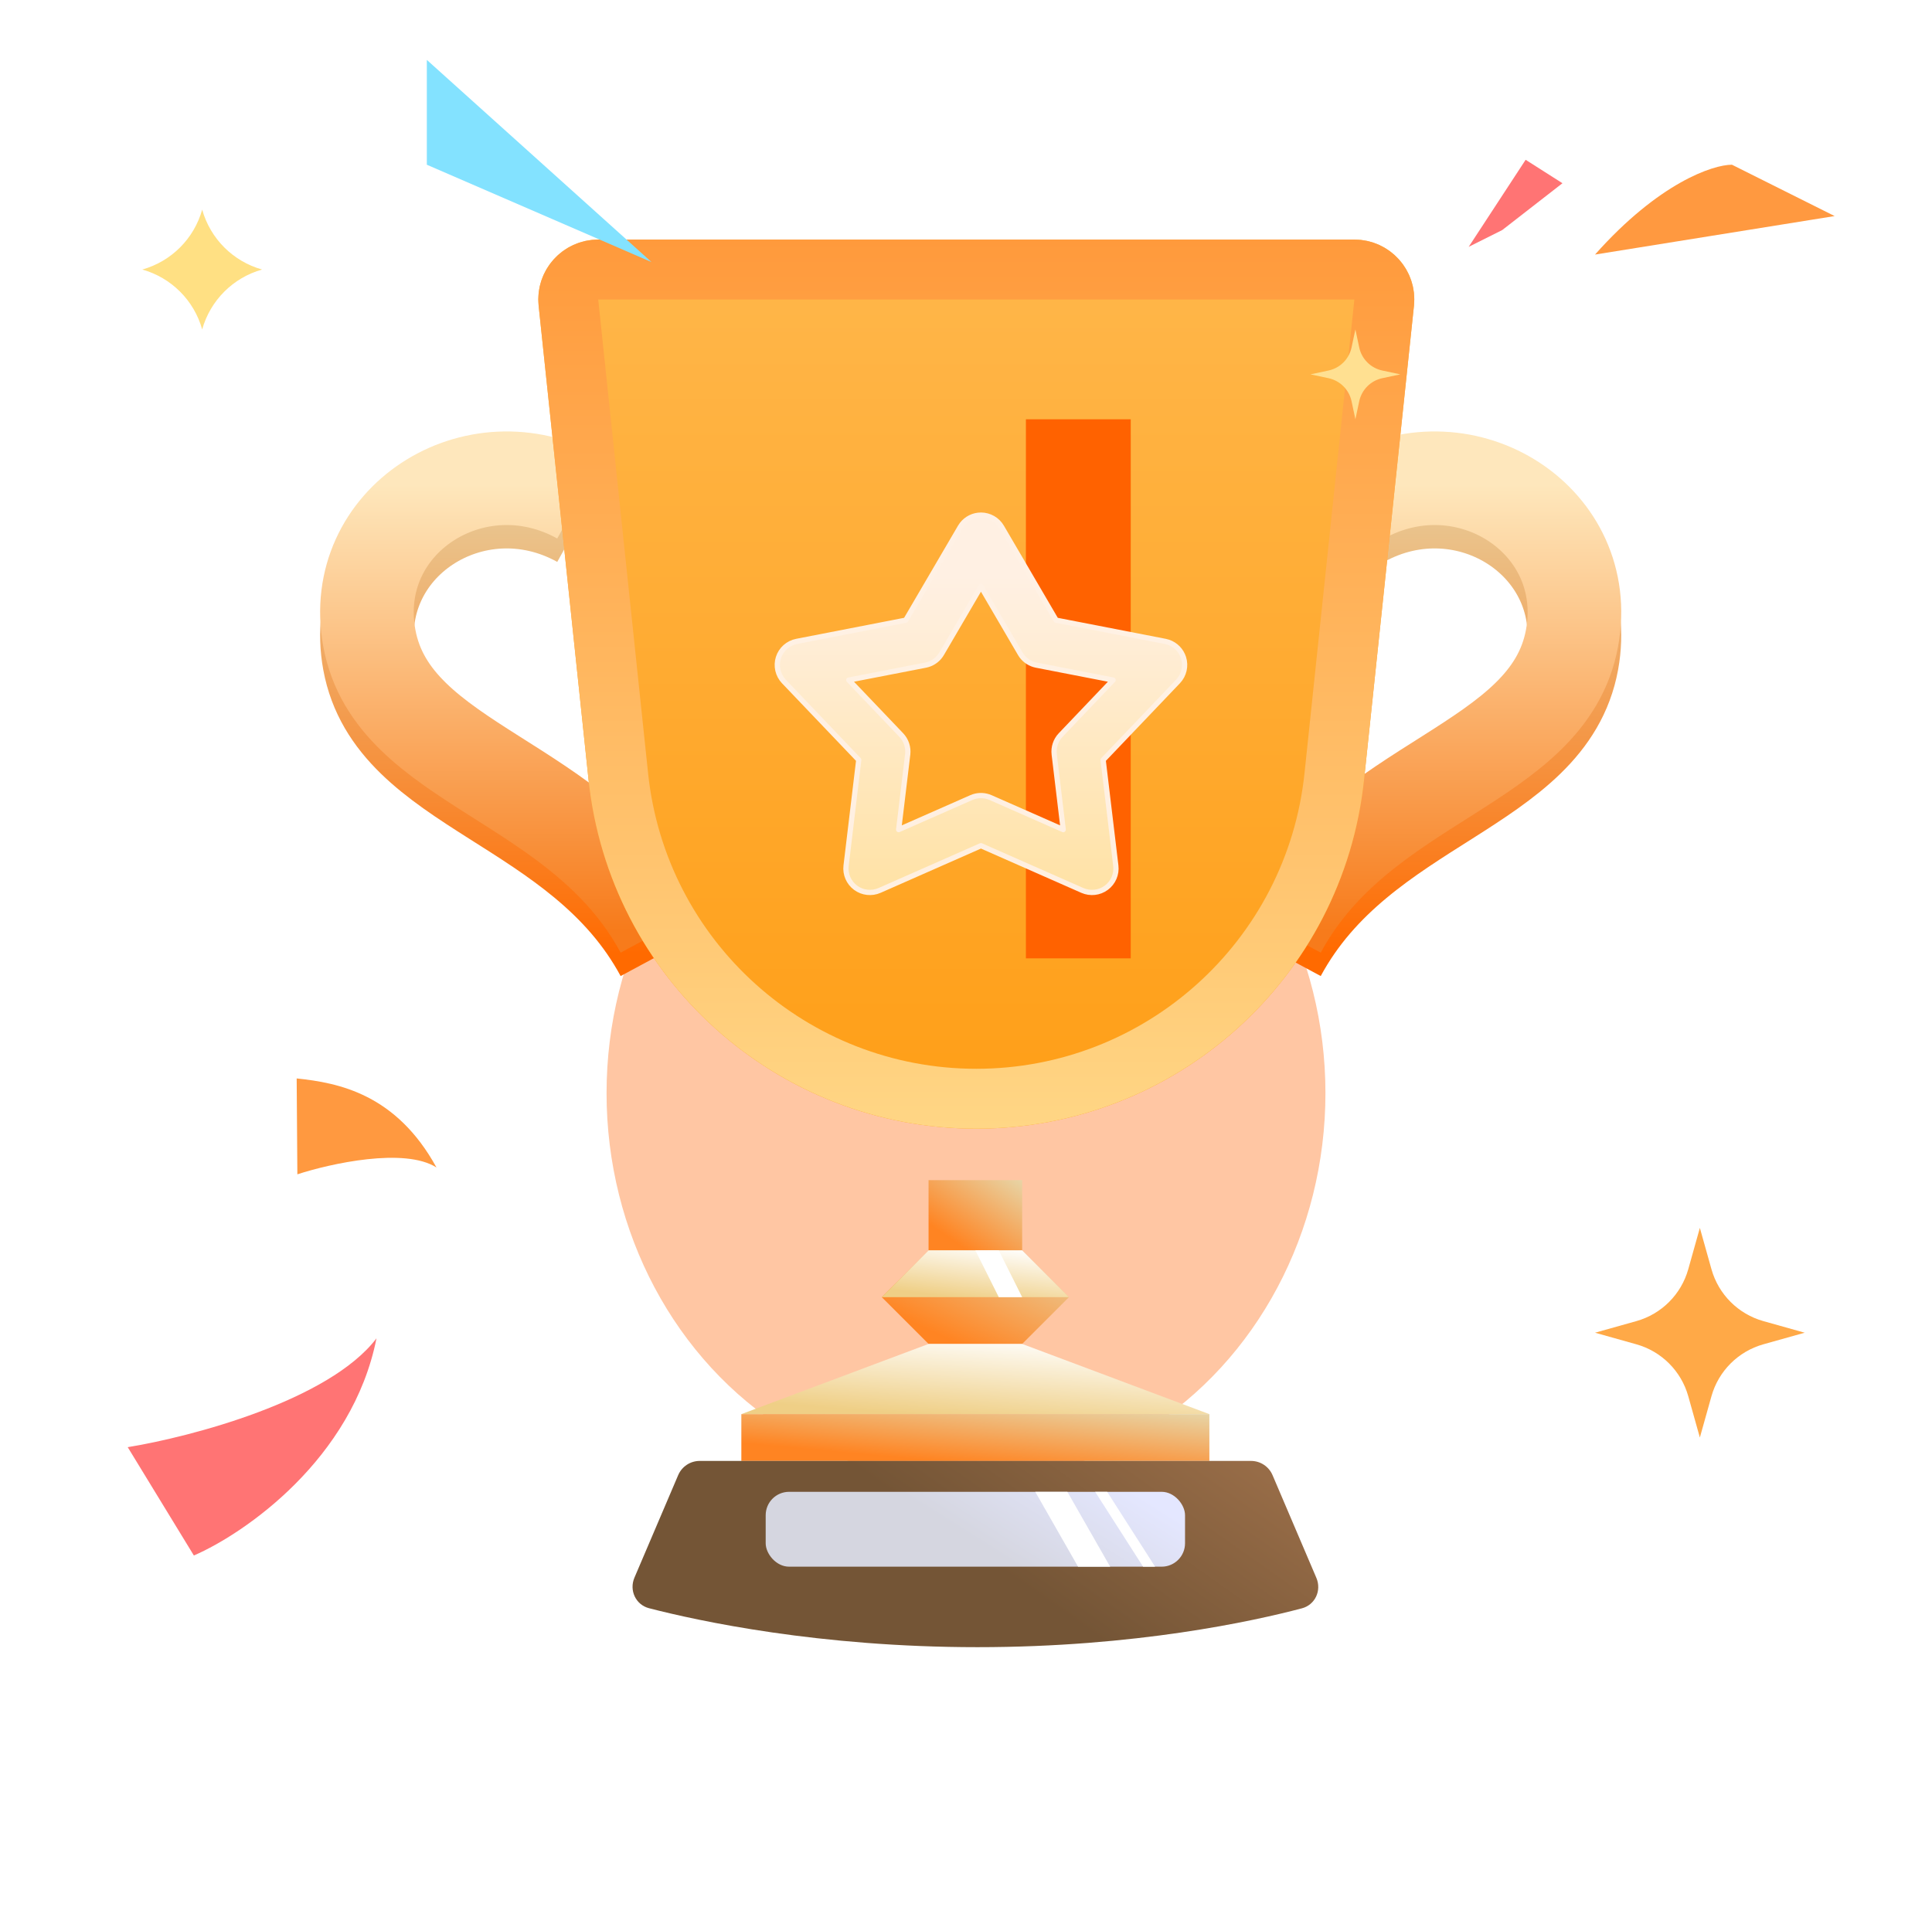 <svg width="129" height="128" viewBox="0 0 129 128" fill="none" xmlns="http://www.w3.org/2000/svg">
<g clip-path="url(#clip0_861_359071)">
<g filter="url(#filter0_f_861_359071)">
<ellipse cx="64.5" cy="73" rx="24" ry="26" fill="#FFC6A3"/>
</g>
<path d="M38.725 34.793C31.693 30.887 23.231 36.356 24.659 44.168C26.231 52.762 38.721 53.543 44.191 63.7" stroke="url(#paint0_linear_861_359071)" stroke-width="6.25"/>
<path d="M90.9 34.793C97.932 30.887 106.394 36.356 104.966 44.168C103.394 52.762 90.904 53.543 85.434 63.7" stroke="url(#paint1_linear_861_359071)" stroke-width="6.25"/>
<path d="M38.725 33.231C31.693 29.324 23.231 34.793 24.659 42.606C26.231 51.199 38.721 51.981 44.191 62.137" stroke="url(#paint2_linear_861_359071)" stroke-width="6.25"/>
<path d="M90.9 33.231C97.932 29.324 106.394 34.793 104.966 42.606C103.394 51.199 90.904 51.981 85.434 62.137" stroke="url(#paint3_linear_861_359071)" stroke-width="6.25"/>
<rect x="62" y="78.812" width="6.25" height="4.688" fill="url(#paint4_linear_861_359071)"/>
<path d="M62 83.5H68.25L71.375 86.625L68.25 89.75H62L58.875 86.625L62 83.5Z" fill="url(#paint5_linear_861_359071)"/>
<path d="M68.25 83.5H62L58.875 86.625H71.375L68.25 83.5Z" fill="url(#paint6_linear_861_359071)"/>
<path d="M66.688 86.625L65.125 83.5H66.688L68.25 86.625H66.688Z" fill="white"/>
<g filter="url(#filter1_di_861_359071)">
<path d="M35.965 25.419C35.717 23.057 37.568 21 39.943 21H90.432C92.807 21 94.659 23.057 94.41 25.419L91.079 57.066C89.684 70.316 78.511 80.375 65.188 80.375C51.864 80.375 40.691 70.316 39.297 57.066L35.965 25.419Z" fill="url(#paint7_linear_861_359071)"/>
<path d="M39.943 23H90.432C91.619 23 92.545 24.028 92.421 25.209L89.09 56.856C87.802 69.088 77.487 78.375 65.188 78.375C52.888 78.375 42.573 69.088 41.285 56.856L37.954 25.209C37.83 24.028 38.756 23 39.943 23Z" stroke="url(#paint8_linear_861_359071)" stroke-width="4"/>
</g>
<path d="M62 89.75H68.25L80.75 94.438H49.5L62 89.75Z" fill="url(#paint9_linear_861_359071)"/>
<rect x="49.5" y="94.438" width="31.25" height="3.125" fill="url(#paint10_linear_861_359071)"/>
<path d="M45.282 98.512C45.528 97.936 46.094 97.562 46.72 97.562H83.53C84.156 97.562 84.722 97.936 84.968 98.512L87.895 105.373C88.254 106.215 87.814 107.172 86.929 107.406C83.682 108.264 75.809 110 65.268 110C54.698 110 46.648 108.254 43.337 107.399C42.446 107.169 42 106.206 42.361 105.359L45.282 98.512Z" fill="url(#paint11_linear_861_359071)"/>
<rect x="51.125" y="99.625" width="28" height="5" rx="1.562" fill="url(#paint12_linear_861_359071)"/>
<path d="M76.325 104.625L73.125 99.625H73.925L77.125 104.625H76.325Z" fill="white"/>
<path d="M71.982 104.625L69.125 99.625H71.268L74.125 104.625H71.982Z" fill="white"/>
<g filter="url(#filter2_f_861_359071)">
<rect x="68.5" y="28" width="7" height="36" fill="#FF6200"/>
</g>
<g filter="url(#filter3_d_861_359071)">
<path d="M65.499 32.4C66.067 32.4 66.592 32.702 66.879 33.192L70.518 39.415L77.804 40.833L78.014 40.889C78.49 41.051 78.868 41.43 79.023 41.917C79.201 42.474 79.06 43.085 78.657 43.508L73.657 48.749L74.503 55.81C74.572 56.38 74.329 56.944 73.867 57.286C73.405 57.628 72.795 57.696 72.269 57.464L65.499 54.477L58.728 57.464C58.202 57.696 57.592 57.628 57.13 57.286C56.668 56.944 56.425 56.38 56.494 55.81L57.339 48.749L52.34 43.508C51.937 43.085 51.797 42.474 51.974 41.917C52.152 41.36 52.619 40.945 53.193 40.833L60.478 39.415L64.118 33.192L64.236 33.018C64.536 32.631 65.001 32.4 65.499 32.4ZM62.874 41.656C62.671 42.004 62.346 42.26 61.965 42.377L61.799 42.419L56.675 43.415L60.176 47.086C60.506 47.431 60.664 47.907 60.607 48.381L60.004 53.402L64.853 51.265L65.009 51.205C65.38 51.086 65.784 51.106 66.144 51.265L70.992 53.402L70.39 48.381C70.333 47.907 70.491 47.431 70.821 47.086L74.321 43.415L69.198 42.419C68.802 42.342 68.453 42.119 68.216 41.799L68.123 41.656L65.499 37.169L62.874 41.656Z" fill="url(#paint13_linear_861_359071)"/>
<path d="M65.499 32.4C66.067 32.4 66.592 32.702 66.879 33.192L70.518 39.415L77.804 40.833L78.014 40.889C78.49 41.051 78.868 41.43 79.023 41.917C79.201 42.474 79.06 43.085 78.657 43.508L73.657 48.749L74.503 55.81C74.572 56.38 74.329 56.944 73.867 57.286C73.405 57.628 72.795 57.696 72.269 57.464L65.499 54.477L58.728 57.464C58.202 57.696 57.592 57.628 57.13 57.286C56.668 56.944 56.425 56.38 56.494 55.81L57.339 48.749L52.34 43.508C51.937 43.085 51.797 42.474 51.974 41.917C52.152 41.36 52.619 40.945 53.193 40.833L60.478 39.415L64.118 33.192L64.236 33.018C64.536 32.631 65.001 32.4 65.499 32.4ZM62.874 41.656C62.671 42.004 62.346 42.26 61.965 42.377L61.799 42.419L56.675 43.415L60.176 47.086C60.506 47.431 60.664 47.907 60.607 48.381L60.004 53.402L64.853 51.265L65.009 51.205C65.38 51.086 65.784 51.106 66.144 51.265L70.992 53.402L70.39 48.381C70.333 47.907 70.491 47.431 70.821 47.086L74.321 43.415L69.198 42.419C68.802 42.342 68.453 42.119 68.216 41.799L68.123 41.656L65.499 37.169L62.874 41.656Z" stroke="url(#paint14_linear_861_359071)" stroke-width="0.35" stroke-linejoin="round"/>
</g>
<g filter="url(#filter4_f_861_359071)">
<path d="M28.5 11V4L43.5 17.5L28.5 11Z" fill="#83E2FF"/>
</g>
<path d="M98.065 16.484L101.867 10.671L104.326 12.236L100.301 15.366L98.065 16.484Z" fill="#FF7474"/>
<path d="M115.643 11C114.373 11 110.767 12.2 106.5 17L122.5 14.429L115.643 11Z" fill="#FF9940"/>
<path d="M19.809 72.019C22.622 72.312 26.454 73.065 29.144 77.966C27.01 76.606 22.062 77.704 19.855 78.422L19.809 72.019Z" fill="#FF9940"/>
<path d="M8.528 96.644C12.744 95.957 21.969 93.54 25.138 89.375C23.536 97.442 16.342 102.405 12.945 103.878L8.528 96.644Z" fill="#FF7474"/>
<g filter="url(#filter5_d_861_359071)">
<path d="M113.5 78L114.275 80.762C114.747 82.441 116.059 83.753 117.738 84.225L120.5 85L117.738 85.775C116.059 86.247 114.747 87.559 114.275 89.238L113.5 92L112.725 89.238C112.253 87.559 110.941 86.247 109.262 85.775L106.5 85L109.262 84.225C110.941 83.753 112.253 82.441 112.725 80.762L113.5 78Z" fill="#FFA947"/>
</g>
<path d="M13.5 14C14.044 15.94 15.56 17.456 17.5 18C15.56 18.544 14.044 20.06 13.5 22C12.956 20.06 11.44 18.544 9.5 18C11.44 17.456 12.956 15.94 13.5 14Z" fill="#FFE083"/>
<g filter="url(#filter6_d_861_359071)">
<path d="M90.5 22L90.756 23.204C90.92 23.976 91.524 24.58 92.296 24.744L93.5 25L92.296 25.256C91.524 25.42 90.92 26.024 90.756 26.796L90.5 28L90.244 26.796C90.08 26.024 89.476 25.42 88.704 25.256L87.5 25L88.704 24.744C89.476 24.58 90.08 23.976 90.244 23.204L90.5 22Z" fill="#FFE091"/>
</g>
</g>
<defs>
<filter id="filter0_f_861_359071" x="-9.5" y="-3" width="148" height="152" filterUnits="userSpaceOnUse" color-interpolation-filters="sRGB">
<feFlood flood-opacity="0" result="BackgroundImageFix"/>
<feBlend mode="normal" in="SourceGraphic" in2="BackgroundImageFix" result="shape"/>
<feGaussianBlur stdDeviation="25" result="effect1_foregroundBlur_861_359071"/>
</filter>
<filter id="filter1_di_861_359071" x="25.945" y="15" width="78.484" height="79.375" filterUnits="userSpaceOnUse" color-interpolation-filters="sRGB">
<feFlood flood-opacity="0" result="BackgroundImageFix"/>
<feColorMatrix in="SourceAlpha" type="matrix" values="0 0 0 0 0 0 0 0 0 0 0 0 0 0 0 0 0 0 127 0" result="hardAlpha"/>
<feOffset dy="4"/>
<feGaussianBlur stdDeviation="5"/>
<feComposite in2="hardAlpha" operator="out"/>
<feColorMatrix type="matrix" values="0 0 0 0 1 0 0 0 0 0.807 0 0 0 0 0.356 0 0 0 0.1 0"/>
<feBlend mode="normal" in2="BackgroundImageFix" result="effect1_dropShadow_861_359071"/>
<feBlend mode="normal" in="SourceGraphic" in2="effect1_dropShadow_861_359071" result="shape"/>
<feColorMatrix in="SourceAlpha" type="matrix" values="0 0 0 0 0 0 0 0 0 0 0 0 0 0 0 0 0 0 127 0" result="hardAlpha"/>
<feOffset dy="-9"/>
<feGaussianBlur stdDeviation="2"/>
<feComposite in2="hardAlpha" operator="arithmetic" k2="-1" k3="1"/>
<feColorMatrix type="matrix" values="0 0 0 0 1 0 0 0 0 0.711 0 0 0 0 0.133 0 0 0 1 0"/>
<feBlend mode="normal" in2="shape" result="effect2_innerShadow_861_359071"/>
</filter>
<filter id="filter2_f_861_359071" x="38.5" y="-2" width="67" height="96" filterUnits="userSpaceOnUse" color-interpolation-filters="sRGB">
<feFlood flood-opacity="0" result="BackgroundImageFix"/>
<feBlend mode="normal" in="SourceGraphic" in2="BackgroundImageFix" result="shape"/>
<feGaussianBlur stdDeviation="15" result="effect1_foregroundBlur_861_359071"/>
</filter>
<filter id="filter3_d_861_359071" x="41.727" y="24.225" width="47.547" height="45.55" filterUnits="userSpaceOnUse" color-interpolation-filters="sRGB">
<feFlood flood-opacity="0" result="BackgroundImageFix"/>
<feColorMatrix in="SourceAlpha" type="matrix" values="0 0 0 0 0 0 0 0 0 0 0 0 0 0 0 0 0 0 127 0" result="hardAlpha"/>
<feOffset dy="2"/>
<feGaussianBlur stdDeviation="5"/>
<feComposite in2="hardAlpha" operator="out"/>
<feColorMatrix type="matrix" values="0 0 0 0 1 0 0 0 0 0.15 0 0 0 0 0 0 0 0 0.35 0"/>
<feBlend mode="normal" in2="BackgroundImageFix" result="effect1_dropShadow_861_359071"/>
<feBlend mode="normal" in="SourceGraphic" in2="effect1_dropShadow_861_359071" result="shape"/>
</filter>
<filter id="filter4_f_861_359071" x="26.5" y="2" width="19" height="17.5" filterUnits="userSpaceOnUse" color-interpolation-filters="sRGB">
<feFlood flood-opacity="0" result="BackgroundImageFix"/>
<feBlend mode="normal" in="SourceGraphic" in2="BackgroundImageFix" result="shape"/>
<feGaussianBlur stdDeviation="1" result="effect1_foregroundBlur_861_359071"/>
</filter>
<filter id="filter5_d_861_359071" x="102.5" y="78" width="22" height="22" filterUnits="userSpaceOnUse" color-interpolation-filters="sRGB">
<feFlood flood-opacity="0" result="BackgroundImageFix"/>
<feColorMatrix in="SourceAlpha" type="matrix" values="0 0 0 0 0 0 0 0 0 0 0 0 0 0 0 0 0 0 127 0" result="hardAlpha"/>
<feOffset dy="4"/>
<feGaussianBlur stdDeviation="2"/>
<feComposite in2="hardAlpha" operator="out"/>
<feColorMatrix type="matrix" values="0 0 0 0 1 0 0 0 0 0.835 0 0 0 0 0.506 0 0 0 0.25 0"/>
<feBlend mode="normal" in2="BackgroundImageFix" result="effect1_dropShadow_861_359071"/>
<feBlend mode="normal" in="SourceGraphic" in2="effect1_dropShadow_861_359071" result="shape"/>
</filter>
<filter id="filter6_d_861_359071" x="83.5" y="18" width="14" height="14" filterUnits="userSpaceOnUse" color-interpolation-filters="sRGB">
<feFlood flood-opacity="0" result="BackgroundImageFix"/>
<feColorMatrix in="SourceAlpha" type="matrix" values="0 0 0 0 0 0 0 0 0 0 0 0 0 0 0 0 0 0 127 0" result="hardAlpha"/>
<feOffset/>
<feGaussianBlur stdDeviation="2"/>
<feComposite in2="hardAlpha" operator="out"/>
<feColorMatrix type="matrix" values="0 0 0 0 0.87 0 0 0 0 0.443 0 0 0 0 0.137 0 0 0 0.25 0"/>
<feBlend mode="normal" in2="BackgroundImageFix" result="effect1_dropShadow_861_359071"/>
<feBlend mode="normal" in="SourceGraphic" in2="effect1_dropShadow_861_359071" result="shape"/>
</filter>
<linearGradient id="paint0_linear_861_359071" x1="33.45" y1="33.905" x2="33.45" y2="63.7" gradientUnits="userSpaceOnUse">
<stop stop-color="#E9C792"/>
<stop offset="1" stop-color="#FF6A00"/>
</linearGradient>
<linearGradient id="paint1_linear_861_359071" x1="96.175" y1="33.905" x2="96.175" y2="63.7" gradientUnits="userSpaceOnUse">
<stop stop-color="#E9C792"/>
<stop offset="1" stop-color="#FF6A00"/>
</linearGradient>
<linearGradient id="paint2_linear_861_359071" x1="33.45" y1="32.343" x2="33.45" y2="62.137" gradientUnits="userSpaceOnUse">
<stop stop-color="#FEE7BC"/>
<stop offset="1" stop-color="#F77B1B"/>
</linearGradient>
<linearGradient id="paint3_linear_861_359071" x1="96.175" y1="32.343" x2="96.175" y2="62.137" gradientUnits="userSpaceOnUse">
<stop stop-color="#FEE7BC"/>
<stop offset="1" stop-color="#F77B1B"/>
</linearGradient>
<linearGradient id="paint4_linear_861_359071" x1="63.891" y1="83.015" x2="67.311" y2="78.11" gradientUnits="userSpaceOnUse">
<stop stop-color="#FF8422"/>
<stop offset="1" stop-color="#E7D5A7"/>
</linearGradient>
<linearGradient id="paint5_linear_861_359071" x1="62.656" y1="89.103" x2="66.372" y2="81.111" gradientUnits="userSpaceOnUse">
<stop stop-color="#FF8422"/>
<stop offset="1" stop-color="#E7D5A7"/>
</linearGradient>
<linearGradient id="paint6_linear_861_359071" x1="70.674" y1="83.686" x2="70.183" y2="87.503" gradientUnits="userSpaceOnUse">
<stop stop-color="white"/>
<stop offset="1" stop-color="#EFCF86"/>
</linearGradient>
<linearGradient id="paint7_linear_861_359071" x1="65.188" y1="21" x2="65.188" y2="80.375" gradientUnits="userSpaceOnUse">
<stop stop-color="#FFB74B"/>
<stop offset="1" stop-color="#FF9E16"/>
</linearGradient>
<linearGradient id="paint8_linear_861_359071" x1="65.188" y1="21" x2="65.188" y2="80.375" gradientUnits="userSpaceOnUse">
<stop stop-color="#FF9A3C"/>
<stop offset="1" stop-color="#FFD685"/>
</linearGradient>
<linearGradient id="paint9_linear_861_359071" x1="78.997" y1="90.029" x2="78.551" y2="95.814" gradientUnits="userSpaceOnUse">
<stop stop-color="white"/>
<stop offset="1" stop-color="#EFCF86"/>
</linearGradient>
<linearGradient id="paint10_linear_861_359071" x1="58.953" y1="97.239" x2="59.401" y2="92.421" gradientUnits="userSpaceOnUse">
<stop stop-color="#FF8422"/>
<stop offset="1" stop-color="#E7D5A7"/>
</linearGradient>
<linearGradient id="paint11_linear_861_359071" x1="83.094" y1="97.562" x2="74.244" y2="110.1" gradientUnits="userSpaceOnUse">
<stop stop-color="#976C47"/>
<stop offset="1" stop-color="#745536"/>
</linearGradient>
<linearGradient id="paint12_linear_861_359071" x1="75.858" y1="99.625" x2="71.339" y2="106.795" gradientUnits="userSpaceOnUse">
<stop stop-color="#E4E7FF"/>
<stop offset="1" stop-color="#D5D6E0"/>
</linearGradient>
<linearGradient id="paint13_linear_861_359071" x1="65.5" y1="36.5" x2="65.499" y2="57.6" gradientUnits="userSpaceOnUse">
<stop stop-color="#FFF0E3"/>
<stop offset="1" stop-color="#FFE2A5"/>
</linearGradient>
<linearGradient id="paint14_linear_861_359071" x1="65.499" y1="32.4" x2="65.499" y2="57.6" gradientUnits="userSpaceOnUse">
<stop stop-color="#FFF1E5"/>
<stop offset="1" stop-color="#FFF0E1"/>
</linearGradient>
<clipPath id="clip0_861_359071">
<rect width="128" height="128" fill="white" transform="translate(0.5)"/>
</clipPath>
</defs>
</svg>

